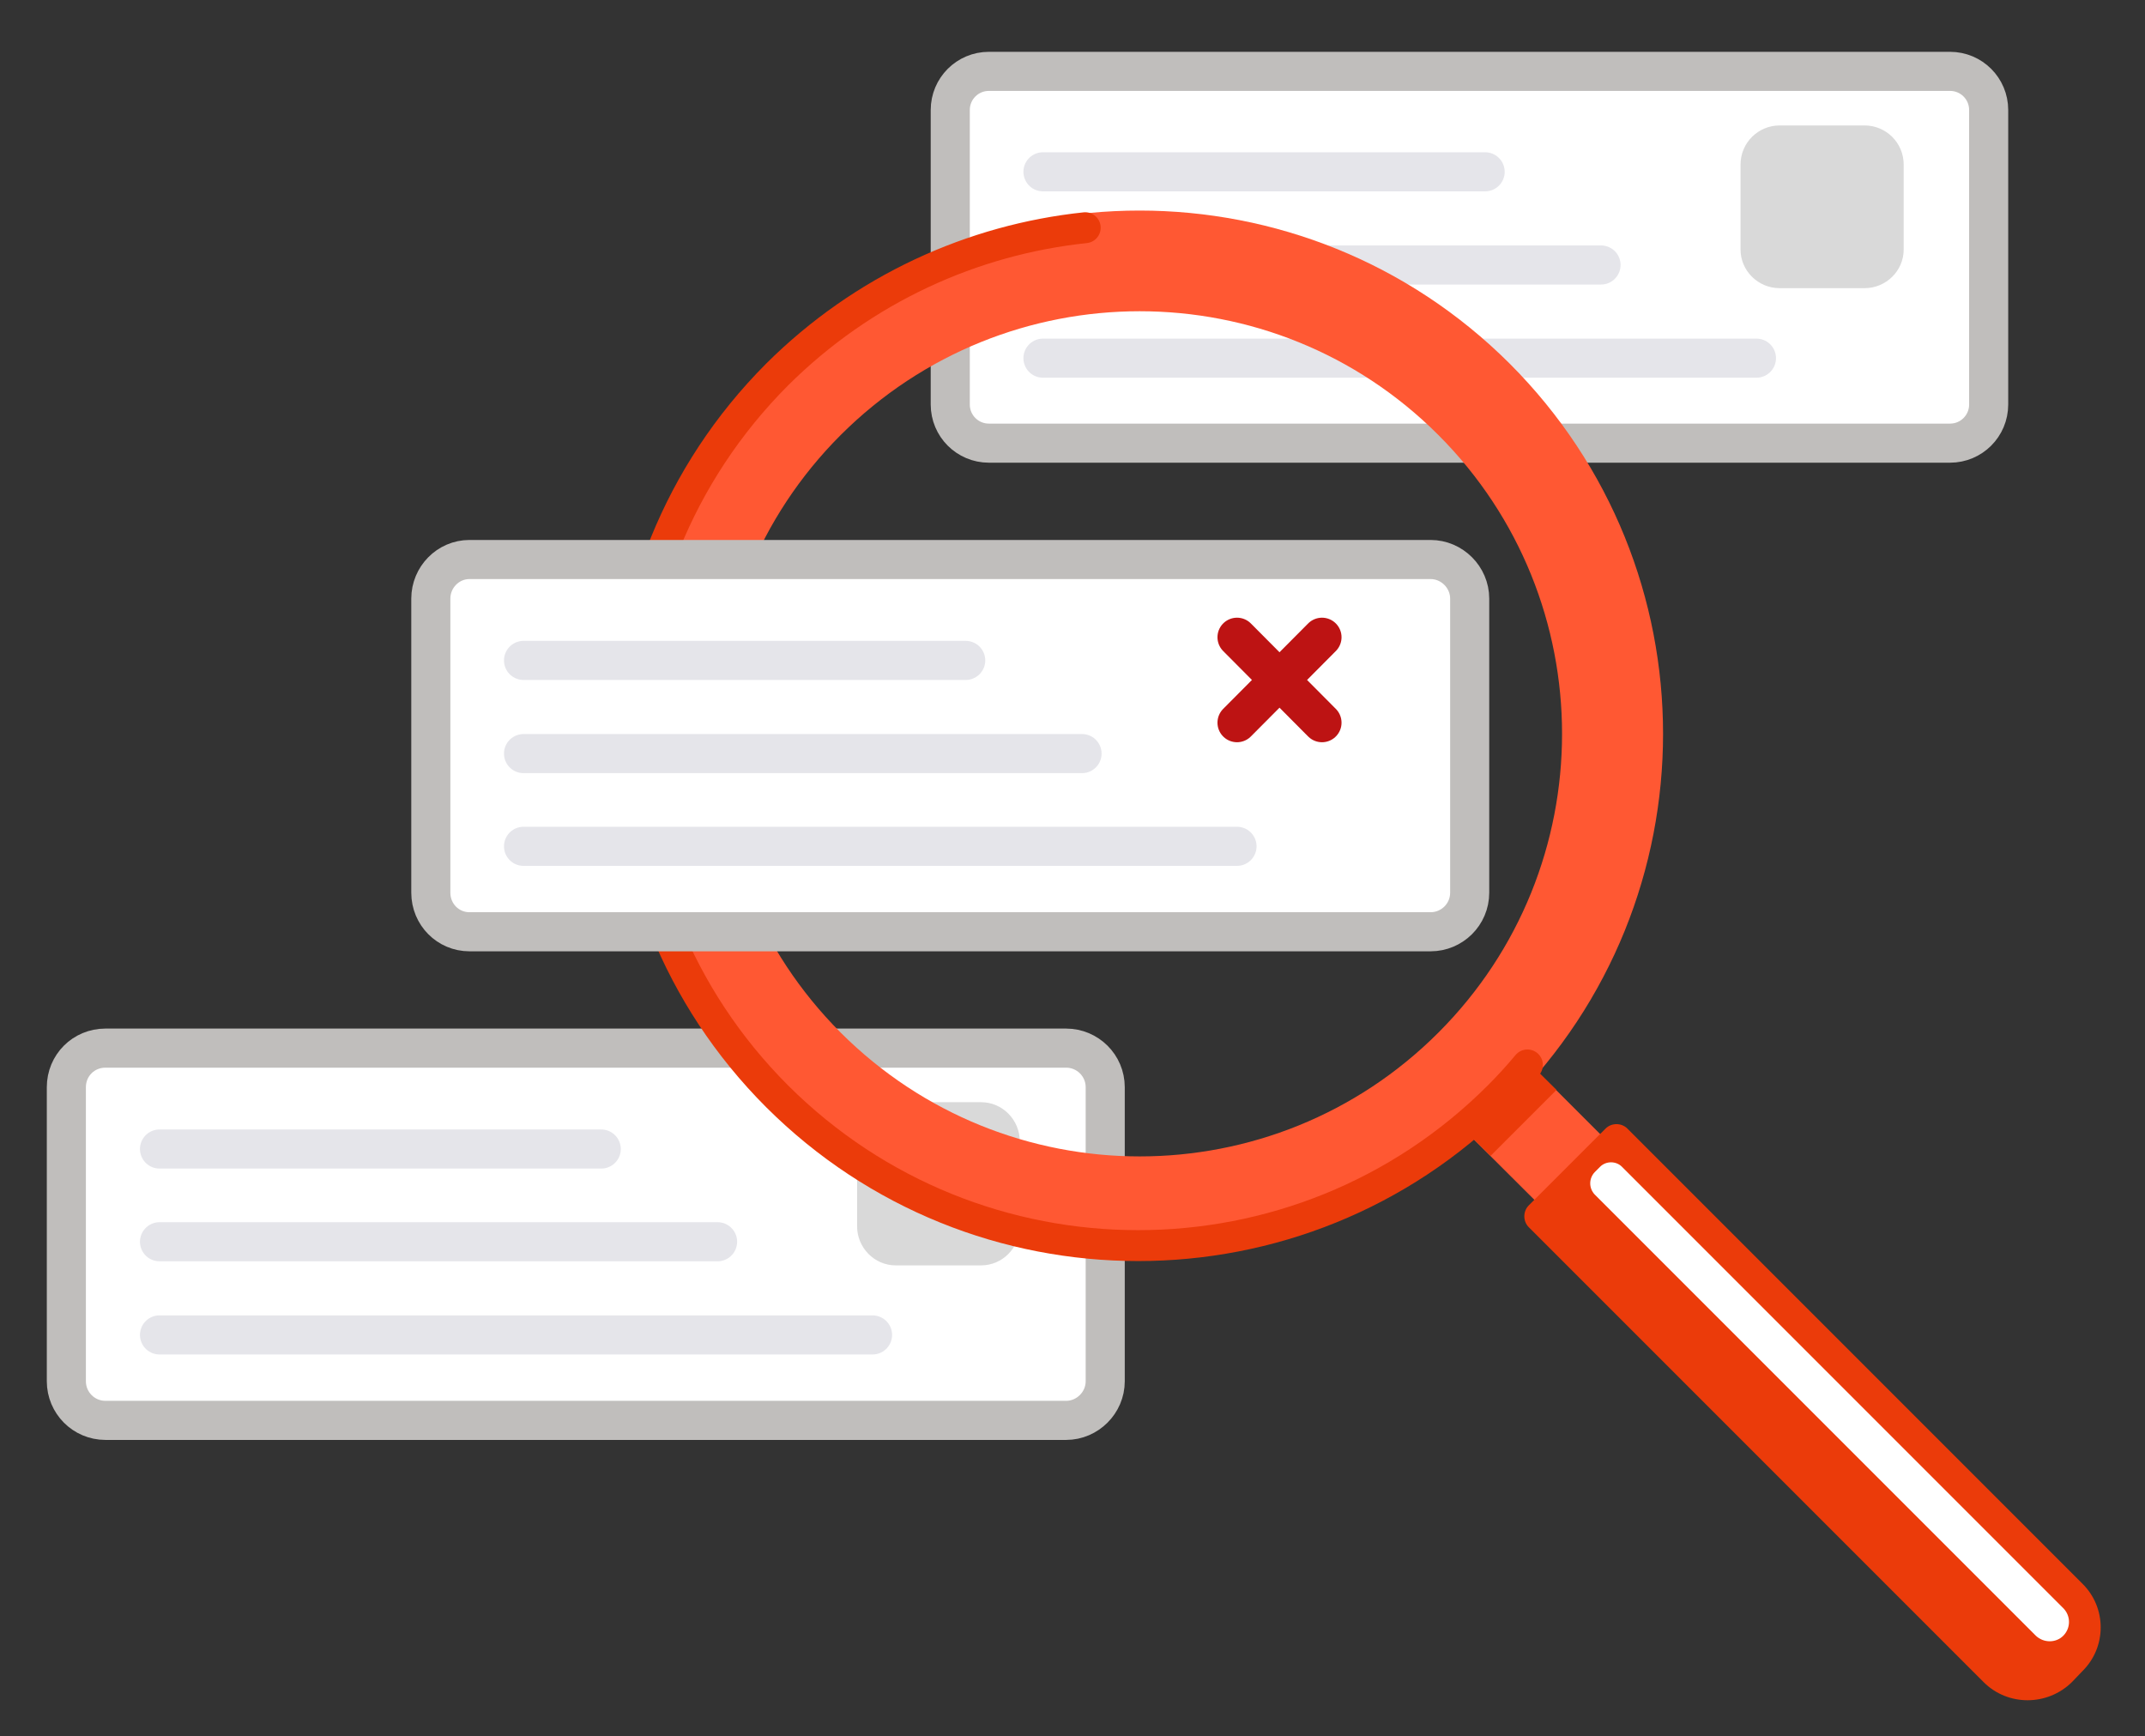 <svg version="1.2" xmlns="http://www.w3.org/2000/svg" viewBox="0 0 472 382" width="472" height="382">
	<rect x="0" y="0" width="472" height="382" fill="#333333" stroke="none"/>
	<title>NoOrders-svg</title>
	<defs>
		<clipPath clipPathUnits="userSpaceOnUse" id="cp1">
			<path d="m0-71h500v500h-500z"/>
		</clipPath>
	</defs>
	<style>
		.s0 { fill: #ffffff;stroke: #c0bebc;stroke-width: 8.6 } 
		.s1 { fill: none;stroke: #e5e5ea;stroke-linecap: round;stroke-width: 8.6 } 
		.s2 { fill: #d9d9d9 } 
		.s3 { fill: #ff5833 } 
		.s4 { fill: #eb3b0a } 
		.s5 { fill: #ffffff } 
		.s6 { fill: none;stroke: #eb3b0a;stroke-linecap: round;stroke-width: 6.8 } 
		.s7 { fill: none;stroke: #bd1313;stroke-linecap: round;stroke-width: 8.6 } 
	</style>
	<g id="Clip-Path" clip-path="url(#cp1)">
		<g id="Layer">
			<path id="Layer" class="s0" d="m23.2 230.6h211.4c4.7 0 8.6 3.8 8.6 8.6v64.7c0 4.7-3.9 8.6-8.6 8.6h-211.4c-4.8 0-8.6-3.9-8.6-8.6v-64.7c0-4.8 3.8-8.6 8.6-8.6z"/>
			<path id="Layer" fill-rule="evenodd" class="s1" d="m132.3 252.8h-97.2"/>
			<path id="Layer" fill-rule="evenodd" class="s1" d="m157.9 273.2h-122.8"/>
			<path id="Layer" fill-rule="evenodd" class="s1" d="m192 293.7h-156.9"/>
			<path id="Layer" class="s2" d="m197.1 242.5h18.8c4.7 0 8.5 3.9 8.5 8.6v18.7c0 4.7-3.8 8.6-8.5 8.6h-18.8c-4.7 0-8.5-3.9-8.5-8.6v-18.7c0-4.7 3.8-8.6 8.5-8.6z"/>
			<path id="Layer" class="s0" d="m217.6 15.7h211.5c4.7 0 8.5 3.8 8.5 8.5v64.8c0 4.7-3.8 8.5-8.5 8.5h-211.5c-4.7 0-8.5-3.8-8.5-8.5v-64.8c0-4.7 3.8-8.5 8.5-8.5z"/>
			<path id="Layer" fill-rule="evenodd" class="s1" d="m326.8 37.8h-97.3"/>
			<path id="Layer" fill-rule="evenodd" class="s1" d="m352.3 58.3h-122.8"/>
			<path id="Layer" fill-rule="evenodd" class="s1" d="m386.5 78.8h-157"/>
			<path id="Layer" class="s2" d="m391.6 27.6h18.7c4.7 0 8.6 3.8 8.6 8.6v18.7c0 4.7-3.9 8.5-8.6 8.5h-18.7c-4.7 0-8.6-3.8-8.6-8.5v-18.7c0-4.8 3.9-8.6 8.6-8.6z"/>
			<path id="Layer" class="s3" d="m334 231.4l30.2 30.2-14.5 14.4-30.2-30.1z"/>
			<path id="Layer" class="s4" d="m334 231.4l8.5 8.4-14.5 14.5-8.5-8.4z"/>
			<path id="Layer" class="s4" d="m353.3 248.3c1.3-1.3 3.5-1.3 4.8 0l100.1 100.1c5.4 5.3 5.4 14 0 19.3l-2.3 2.4c-5.4 5.3-14.1 5.3-19.4 0l-100.1-100.1c-1.3-1.3-1.3-3.5 0-4.8z"/>
			<path id="Layer" class="s5" d="m352.1 256.7c1.3-1.3 3.5-1.3 4.8 0l97.1 97.1c1.7 1.7 1.7 4.4 0 6.1-1.6 1.6-4.3 1.6-6 0l-97.1-97.1c-1.3-1.4-1.3-3.5 0-4.9z"/>
			<path id="Layer" fill-rule="evenodd" class="s3" d="m169.4 80c44.9-44.9 117.8-44.9 162.8 0 45 45 45 117.9 0 162.9-45 44.9-117.9 44.9-162.8 0-45-45-45-117.9 0-162.9zm15.6 147.2c36.4 36.3 95.2 36.3 131.5 0 36.3-36.3 36.3-95.2 0-131.5-36.3-36.3-95.1-36.3-131.5 0-36.3 36.3-36.3 95.2 0 131.5z"/>
			<path id="Layer" fill-rule="evenodd" class="s6" d="m238.8 50.1c-24.7 2.6-48.8 13.4-67.8 32.3-43.8 43.9-43.8 115 0 158.8 43.9 43.8 115 43.8 158.8 0q3.3-3.3 6.3-6.9"/>
			<path id="Layer" class="s0" d="m103.3 123.1h211.5c4.7 0 8.6 3.9 8.6 8.6v64.7c0 4.8-3.9 8.6-8.6 8.6h-211.5c-4.7 0-8.5-3.8-8.5-8.6v-64.7c0-4.7 3.8-8.6 8.5-8.6z"/>
			<path id="Layer" fill-rule="evenodd" class="s7" d="m290.9 140.2l-18.7 18.8m0-18.8l18.7 18.8"/>
			<path id="Layer" fill-rule="evenodd" class="s1" d="m212.5 145.3h-97.3"/>
			<path id="Layer" fill-rule="evenodd" class="s1" d="m238.1 165.8h-122.9"/>
			<path id="Layer" fill-rule="evenodd" class="s1" d="m272.2 186.2h-157"/>
		</g>
	</g>
</svg>